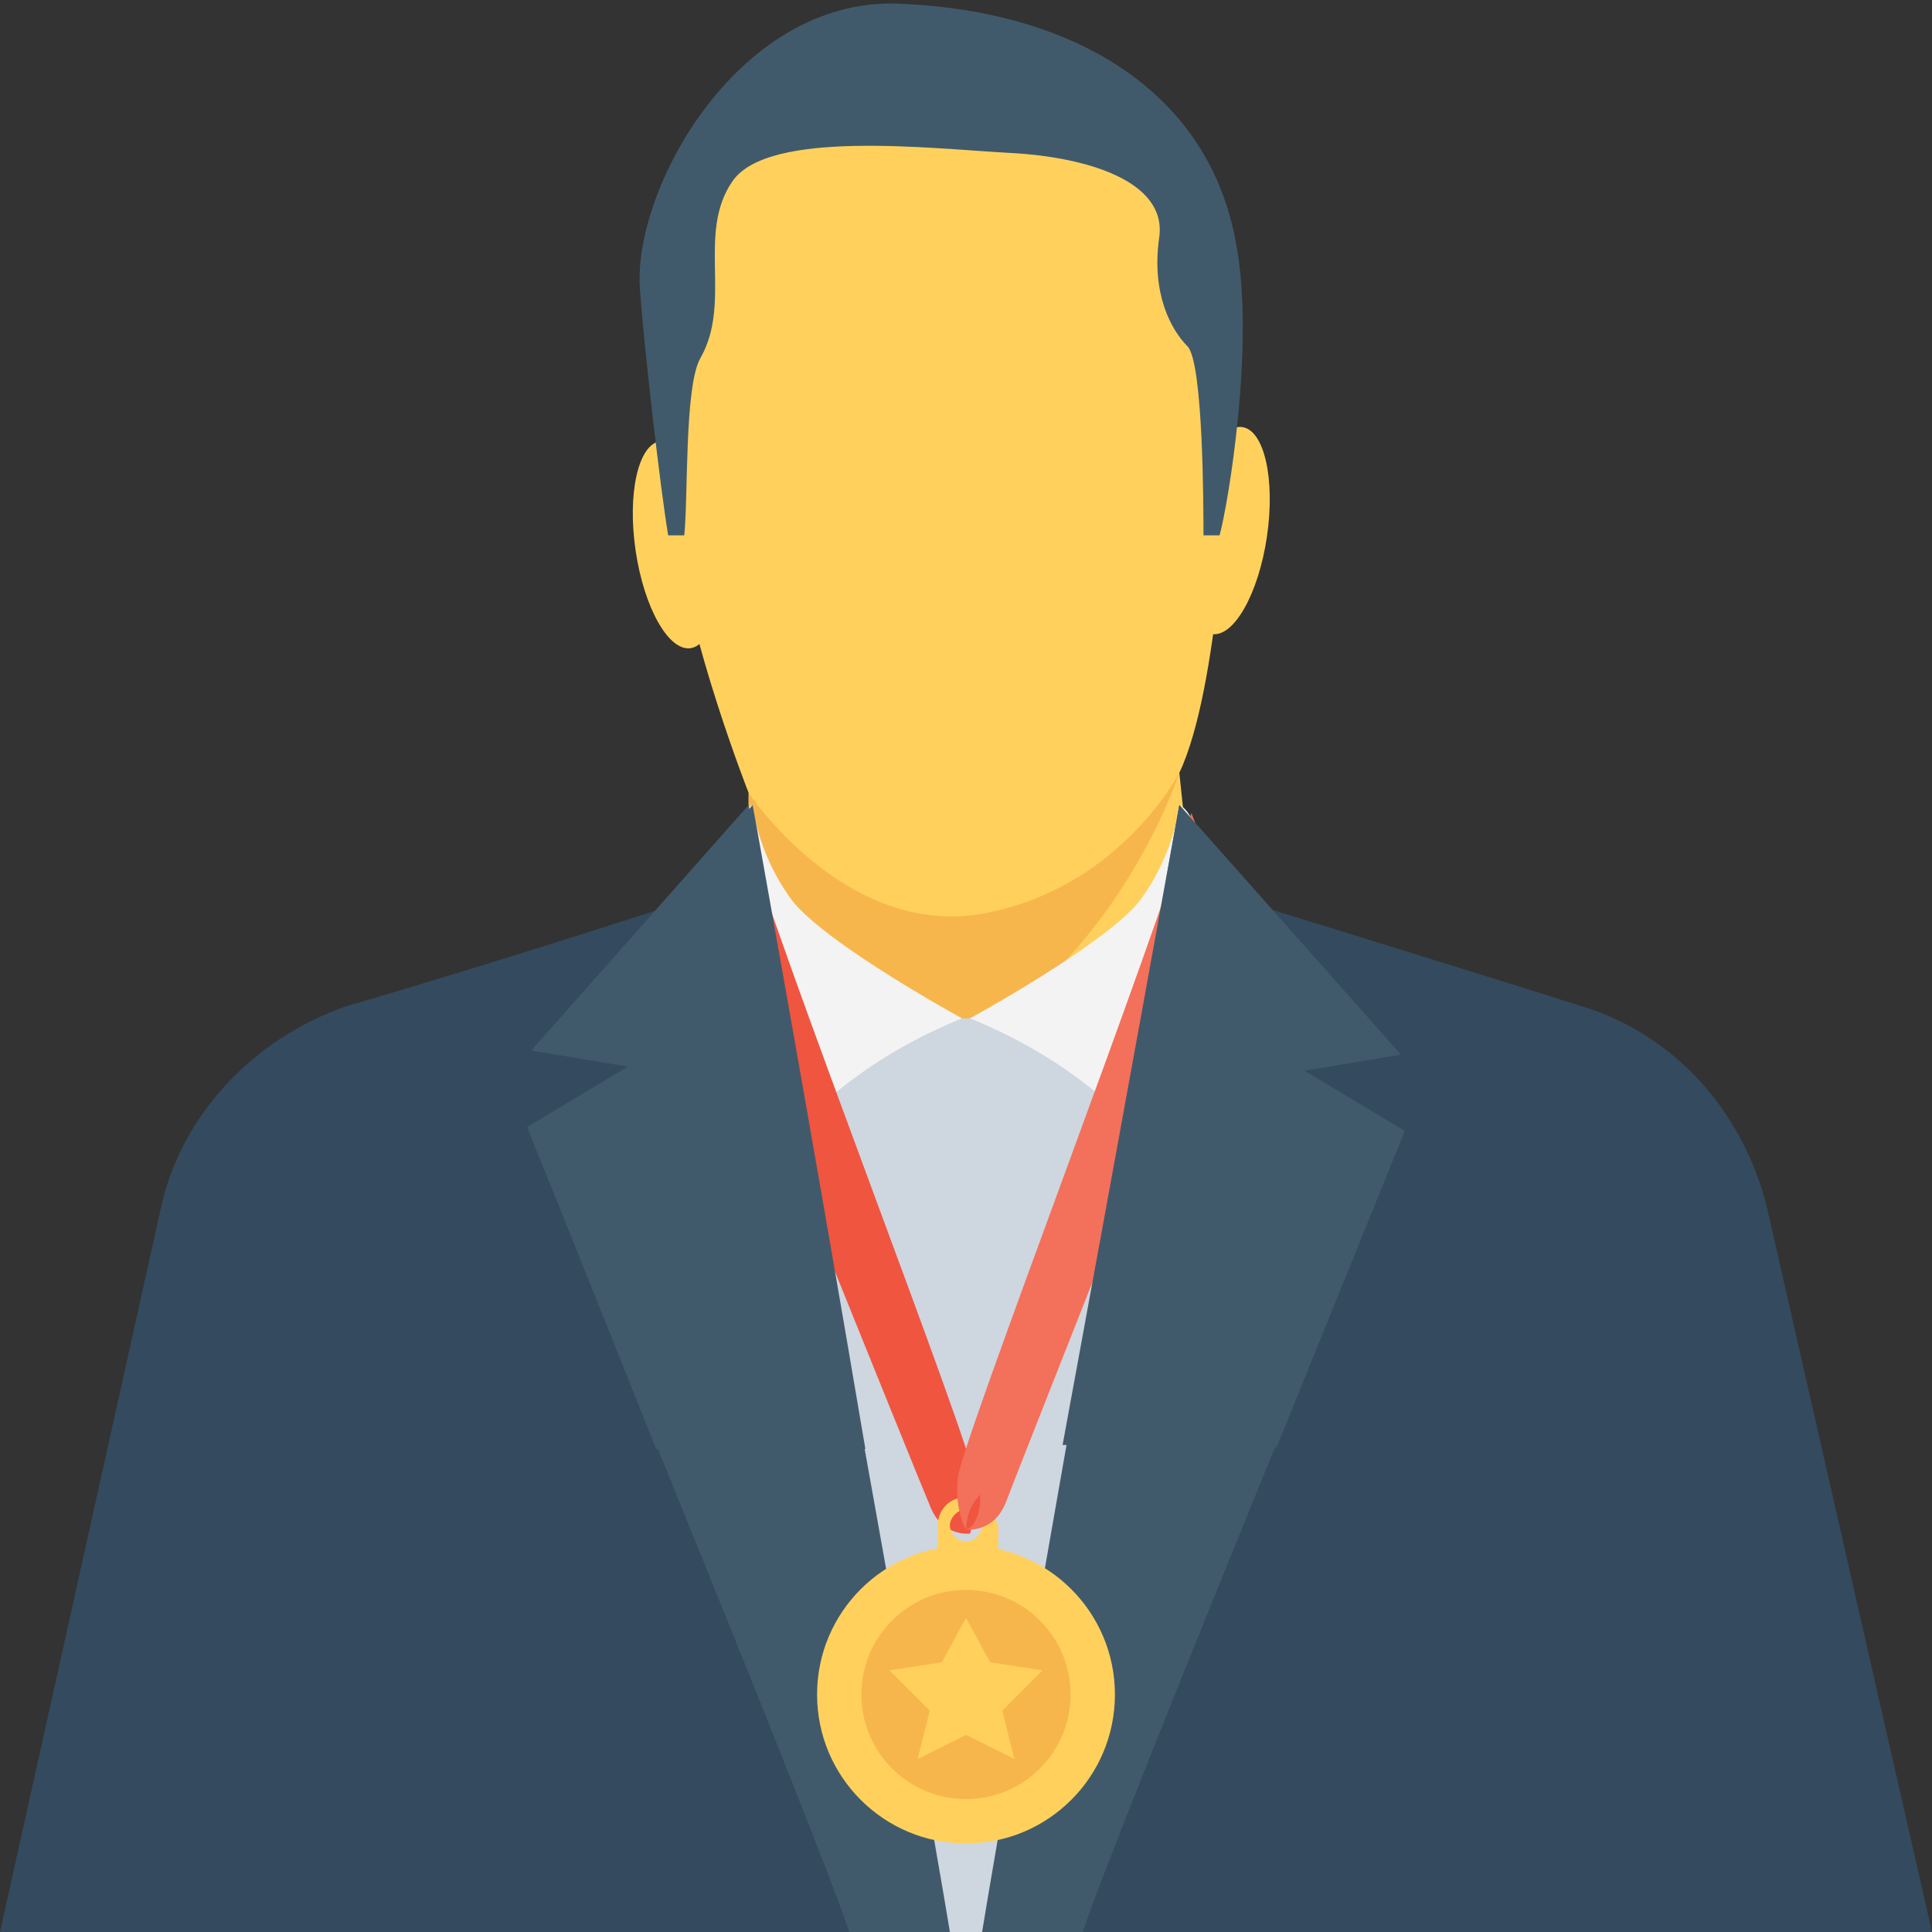 <?xml version="1.0" encoding="utf-8"?>
<!-- Generator: Adobe Illustrator 19.0.1, SVG Export Plug-In . SVG Version: 6.00 Build 0)  -->
<svg version="1.1" id="Layer_1" xmlns="http://www.w3.org/2000/svg" xmlns:xlink="http://www.w3.org/1999/xlink" x="0px" y="0px"
	 viewBox="0 0 48 48" style="enable-background:new 0 0 48 48;" xml:space="preserve">
<rect x="0" y="0" width="48" height="48" fill="#333333" stroke="none"/>
<style type="text/css">
	.st0{fill:#FFD15C;}
	.st1{fill:#415A6B;}
	.st2{fill:#F7B64C;}
	.st3{fill:#CED6E0;}
	.st4{fill:#344A5E;}
	.st5{fill:#F3F3F3;}
	.st6{fill:#F05540;}
	.st7{fill:#F3705A;}
	.st8{fill:#66C6B9;}
	.st9{fill:#55C0EB;}
	.st10{fill:#F5F6FB;}
	.st11{fill:#4ABAA5;}
	.st12{fill:#ADB3BA;}
	.st13{fill:#E8EAE9;}
	.st14{fill:#2E4556;}
	.st15{fill:#8AD7F8;}
	.st16{fill:#FFFFFF;}
	.st17{fill:#E54838;}
	.st18{fill:#3EAF99;}
	.st19{fill:#EFA943;}
	.st20{fill:#4CAEE5;}
	.st21{fill:#293F4F;}
	.st22{fill:#2D4456;}
	.st23{fill:#2E4454;}
	.st24{fill:#2A3F4F;}
	.st25{fill:#2D4151;}
	.st26{fill:#E89E3D;}
	.st27{fill:#2B4151;}
	.st28{fill:#2A4051;}
	.st29{fill:#2C4151;}
	.st30{fill:#EBEAE8;}
	.st31{fill:#3AA590;}
	.st32{fill:#E84534;}
	.st33{fill:none;}
</style>
<g>
	<g>
		<g>
			<g>
				<g>
					<g>
						<ellipse transform="matrix(0.989 0.145 -0.145 0.989 2.238 -4.295)" class="st0" cx="30.5" cy="13.2" rx="1" ry="2.6"/>
						<g>
							
								<ellipse transform="matrix(-0.989 0.145 -0.145 -0.989 35.353 24.448)" class="st0" cx="16.8" cy="13.5" rx="1" ry="2.6"/>
						</g>
					</g>
					<g>
						<path class="st0" d="M30.3,9.7l0.2,2c0,0-0.2,5.4-1.2,7.5l0.6,5.7l-11.3,2.8v-8c0,0-1.5-3.8-1.8-6.5s-0.1-6.8,0-8.1
							s1.9-2.8,4.9-2.8S30,0.7,30.3,9.7z"/>
					</g>
					<g>
						<path class="st1" d="M17,13.3c0.1-0.9,0-3.7,0.4-4.4c0.8-1.4-0.1-3.1,0.8-4.4c0.9-1.3,5-0.8,6.9-0.7s3.9,0.7,3.7,2.1
							c-0.2,1.4,0.3,2.3,0.7,2.7c0.4,0.4,0.4,4.1,0.4,4.7h0.4c0.2-0.7,0.9-4.8,0.4-7.3c-0.7-3.8-4.1-5.7-8.2-5.9
							c-4.1-0.3-6.8,4.6-6.6,7.1c0.1,1.4,0.5,4.9,0.7,6.1H17z"/>
					</g>
					<path class="st2" d="M24.4,22.7c-3.4,0.6-5.8-3-5.8-3v8l3.5-0.9c0.4-0.2,0.7-0.3,1.1-0.5c4.5-2.1,6.1-7.1,6.1-7.1
						S27.8,22.1,24.4,22.7z"/>
				</g>
				<g>
					<path class="st3" d="M23.5,48h3l5.7-17.3l-3.3-6l-4.6,0.6h-0.4l-2.6,0.4c-3.8,2-3,9.1-3,9.1L23.5,48z"/>
				</g>
				<g>
					<path class="st4" d="M17.6,22.2L21.9,48H0l4-18c0.5-2.3,2.3-4.2,4.6-5C12.4,23.9,17.6,22.2,17.6,22.2z"/>
					<path class="st4" d="M48,48H26.1l4.2-25.8c0,0,5.2,1.6,9,2.8c2.3,0.7,4,2.6,4.6,5L48,48z"/>
				</g>
				<g>
					<g>
						<path class="st5" d="M29.3,20c0,0-0.1,1.2-1,2.4c-0.9,1.1-4.2,2.9-4.2,2.9c2.2,0.9,3.8,2.2,5,3.8c0,0,1.1-4.4,1.1-5.7
							S29.8,20.2,29.3,20z"/>
					</g>
					<g>
						<g>
							<path class="st1" d="M24.4,48h2.5c0.9-2.7,8-19.9,8-19.9l-2.5-1.5l2.4-0.4L29.3,20C29.3,20,25,44.3,24.4,48z"/>
						</g>
					</g>
				</g>
				<g>
					<g>
						<path class="st5" d="M18.7,20c0,0,0.1,1.2,1,2.4c0.9,1.1,4.2,2.9,4.2,2.9c-2.2,0.9-3.8,2.2-5,3.8c0,0-1.1-4.4-1.1-5.7
							S18.2,20.2,18.7,20z"/>
					</g>
					<g>
						<path class="st1" d="M21.1,48h2.5c-0.6-3.7-5-28-5-28l-5.4,6.1l2.4,0.4l-2.5,1.5C13.1,28.1,20.2,45.3,21.1,48z"/>
					</g>
				</g>
			</g>
			<g>
				<g>
					<g>
						<path class="st6" d="M24.2,36.7c-0.1-0.9-4.9-13.2-5.7-16.1c-0.2,0.3-0.4,0.5-0.7,0.8c-0.1,0.5-0.3,1-0.5,1.5l0.3,0.9
							c0,0,5.2,12.9,5.5,13.6c0.3,0.8,1,0.7,1,0.7S24.3,37.5,24.2,36.7z"/>
					</g>
				</g>
				<g>
					<g>
						<circle class="st0" cx="24" cy="42.1" r="3.7"/>
					</g>
					<g>
						<path class="st0" d="M24.5,37.4c-0.1-0.1-0.3-0.2-0.5-0.2c-0.4,0-0.7,0.3-0.7,0.7v1h1.5v-1C24.7,37.7,24.7,37.5,24.5,37.4z
							 M24,38.3c-0.2,0-0.4-0.2-0.4-0.4c0-0.2,0.2-0.4,0.4-0.4c0.2,0,0.4,0.2,0.4,0.4C24.4,38.1,24.2,38.3,24,38.3z"/>
					</g>
				</g>
				<g>
					<g>
						<g>
							<path class="st7" d="M29.6,20.2c-0.8,2.9-5.7,15.6-5.8,16.5C23.7,37.5,24,38,24,38s0.7,0.1,1-0.7c0.3-0.8,5.8-14.7,5.8-14.7
								C30.3,21.9,29.9,21,29.6,20.2z"/>
						</g>
						<g>
							<path class="st6" d="M24,38c0,0,0-0.5,0.3-0.8C24.4,36.9,24.4,37.9,24,38z"/>
						</g>
					</g>
				</g>
				<g>
					<circle class="st2" cx="24" cy="42.1" r="2.6"/>
				</g>
				<g>
					<polygon class="st0" points="24,40.2 24.6,41.3 25.9,41.5 24.9,42.5 25.2,43.7 24,43.1 22.8,43.7 23.1,42.5 22.1,41.5 
						23.4,41.3 					"/>
				</g>
			</g>
		</g>
		<g>
			<g>
				<path class="st1" d="M31.7,36c1.7-4.2,3.2-7.9,3.2-7.9l-2.5-1.5l2.4-0.4L29.3,20c0,0-1.5,8.3-2.9,15.9H31.7z"/>
			</g>
		</g>
		<g>
			<path class="st1" d="M16.3,36h5.2C20.2,28.3,18.7,20,18.7,20l-5.4,6.1l2.4,0.4l-2.5,1.5C13.1,28.1,14.6,31.7,16.3,36z"/>
		</g>
	</g>
</g>
</svg>
